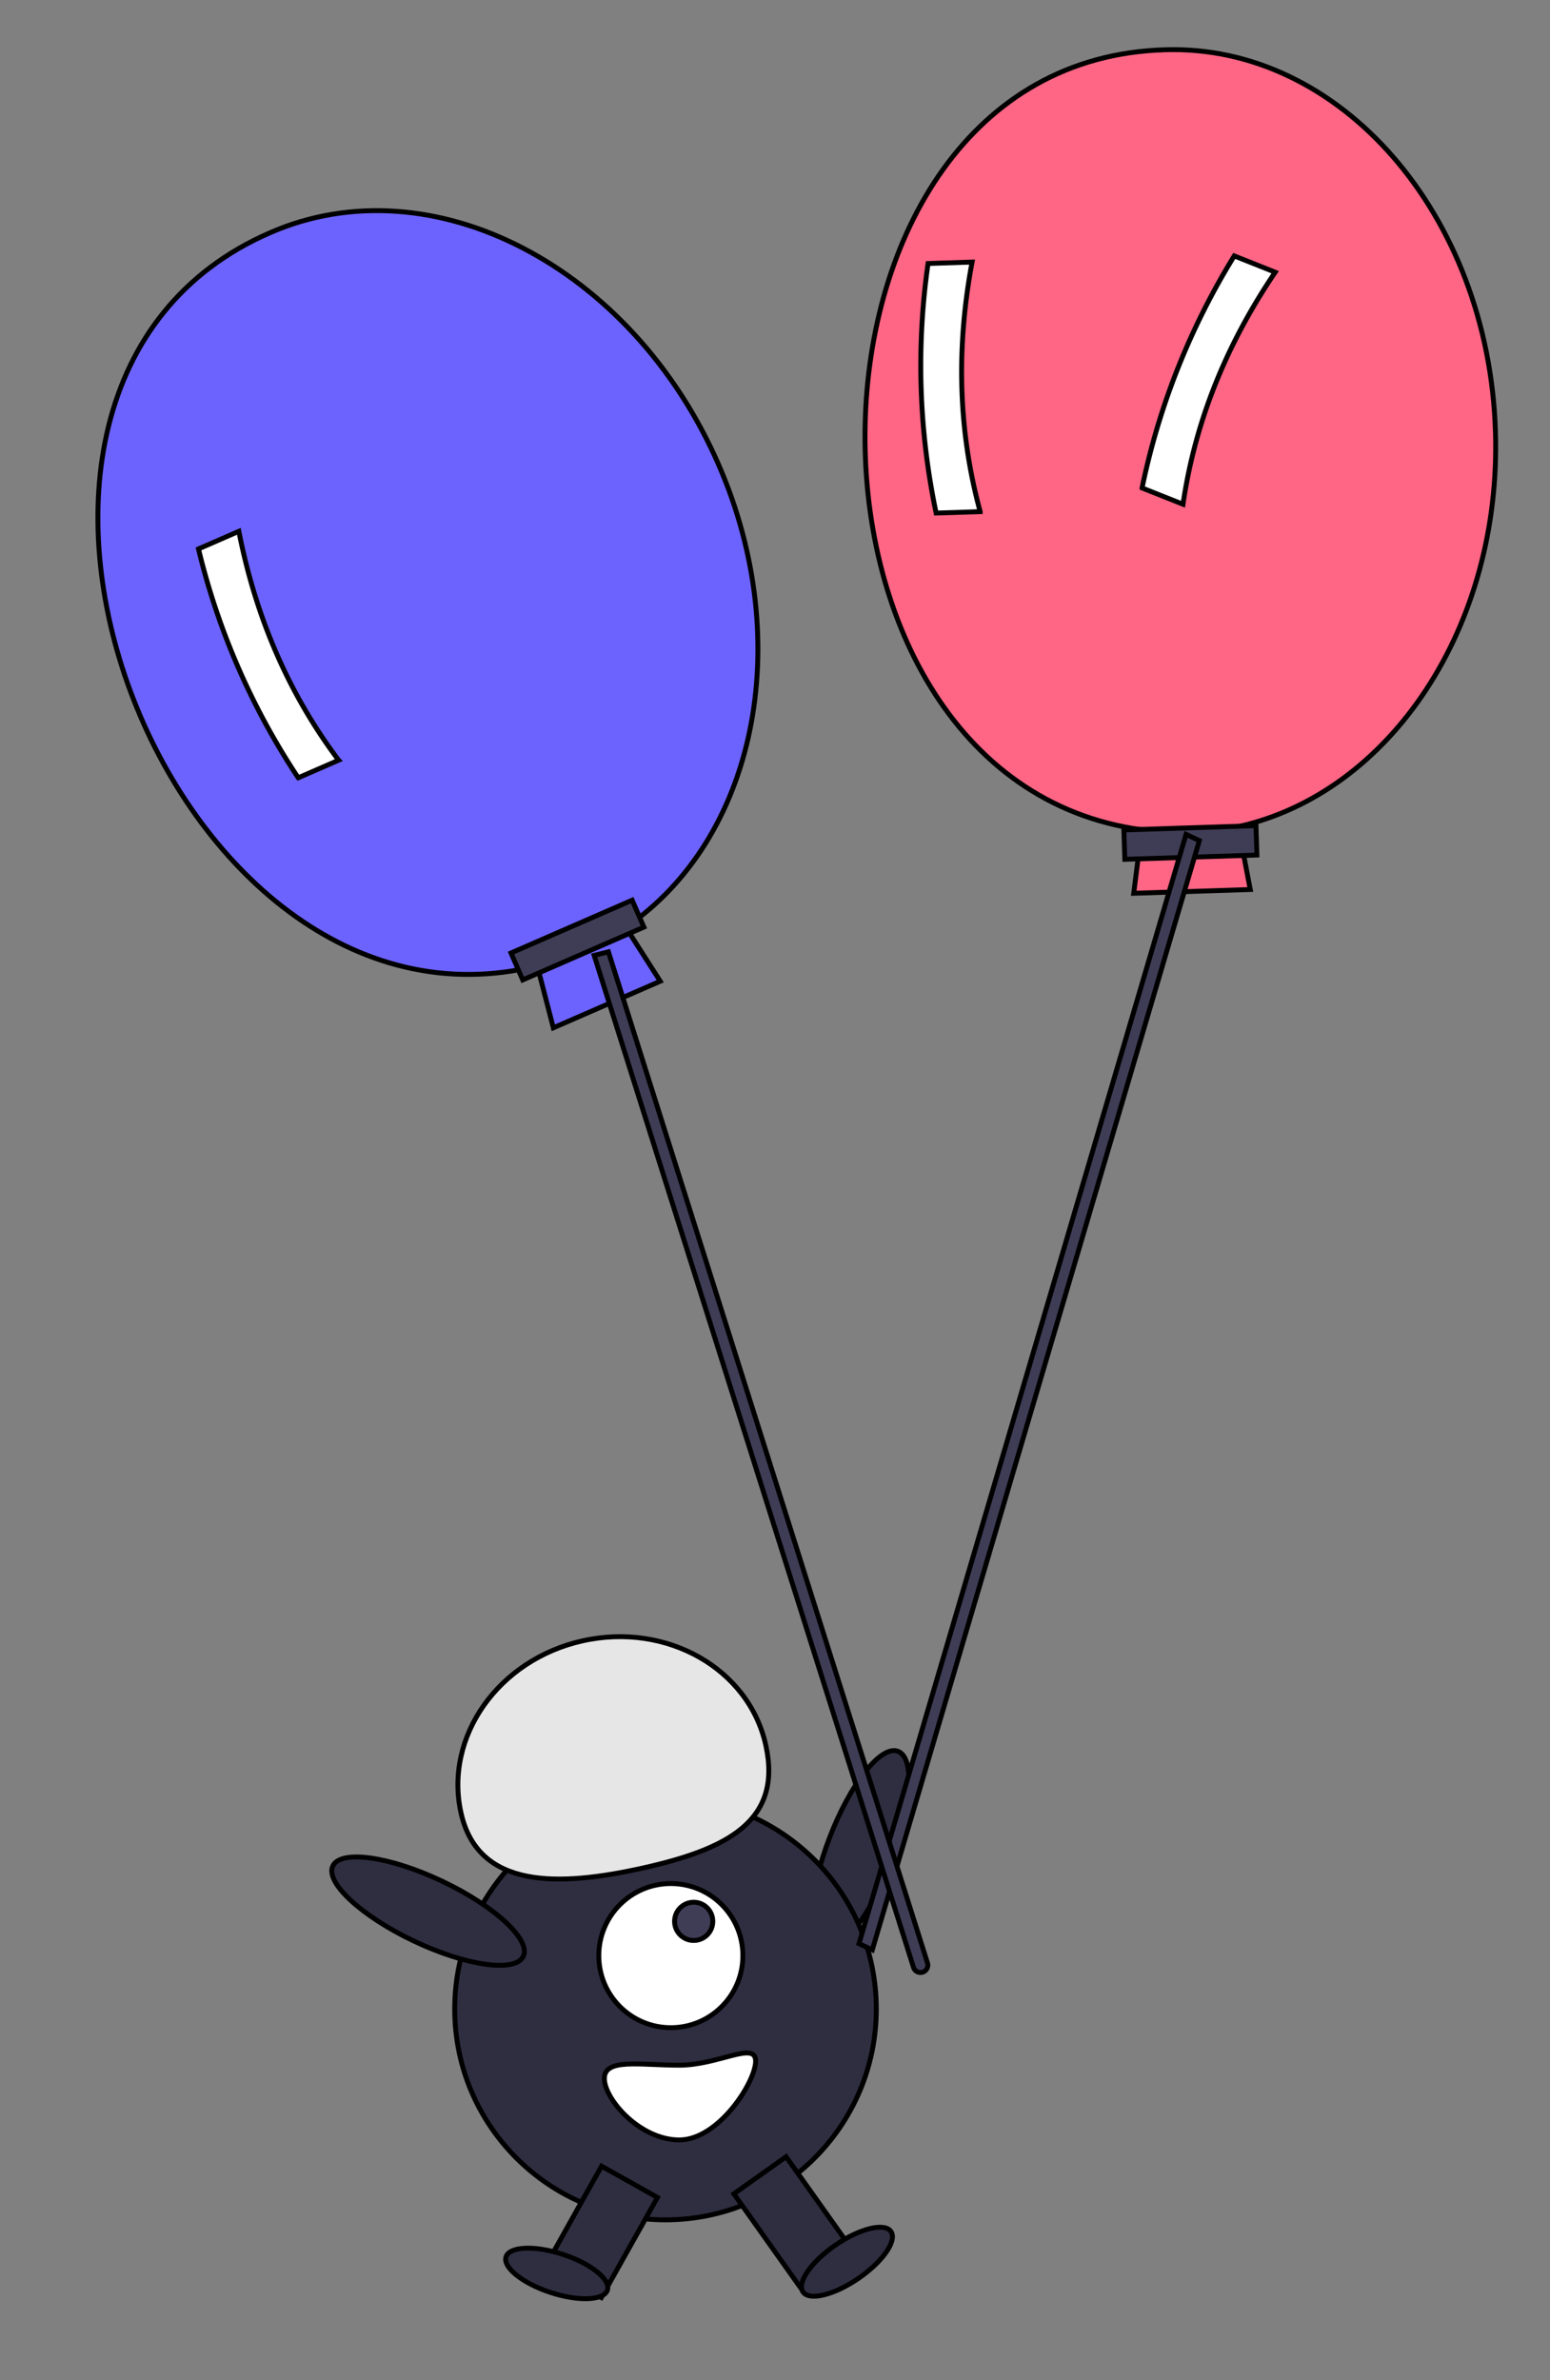 <svg width="316.657" height="486.179" xmlns="http://www.w3.org/2000/svg" data-name="Layer 1" stroke="null">
 <rect width="100%" height="100%" fill="#808080" stroke="none"/>
 <g stroke="null">
  <title stroke="null">Layer 1</title>
  <ellipse cx="-149.256" cy="1194.129" rx="21.534" ry="6.76" fill="#2f2e41" id="svg_26" stroke="null" transform="rotate(-69.082 -579.694 549.887)"/>
  <circle cx="135.959" cy="410.353" r="43.067" fill="#2f2e41" id="svg_27" stroke="null"/>
  <rect x="116.334" y="444.153" width="13.084" height="23.442" fill="#2f2e41" id="svg_28" stroke="null" transform="rotate(29.268 122.875 455.874)"/>
  <rect x="155.501" y="442.153" width="13.084" height="23.442" fill="#2f2e41" id="svg_29" stroke="null" transform="rotate(-35.371 162.043 453.873)"/>
  <ellipse cx="113.737" cy="464.367" rx="10.903" ry="4.089" fill="#2f2e41" id="svg_30" transform="rotate(18.169 113.737 464.367)" stroke="null"/>
  <ellipse cx="173.031" cy="461.973" rx="10.903" ry="4.134" fill="#2f2e41" id="svg_31" stroke="null" transform="rotate(-34.443 173.031 461.973)"/>
  <circle cx="137.049" cy="399.45" r="14.719" fill="#fff" id="svg_32" stroke="null"/>
  <circle cx="141.716" cy="392.45" r="3.906" fill="#3f3d56" id="svg_33" stroke="null"/>
  <path d="m94.182,370.302c-3.477,-15.574 7.639,-31.31 24.829,-35.149s33.944,5.675 37.422,21.249s-7.915,21.318 -25.105,25.156s-33.668,4.318 -37.145,-11.256z" fill="#e6e6e6" id="svg_34" stroke="null"/>
  <ellipse cx="-310.455" cy="1074.817" rx="6.76" ry="21.534" fill="#2f2e41" id="svg_35" stroke="null" transform="rotate(-64.626 -652.578 418.037)"/>
  <path d="m123.471,424.557c0,4.215 7.254,12.539 15.303,12.539s15.596,-11.867 15.596,-16.082s-7.547,0.818 -15.596,0.818s-15.303,-1.489 -15.303,2.726z" fill="#fff" id="svg_36" stroke="null"/>
  <path d="m305.507,88.021c-1.43,-44.16 -31.675,-79.016 -67.555,-77.855c-79.853,2.366 -81.803,148.801 -4.707,159.32l-1.632,12.975l23.811,-0.771l-2.468,-12.843c31.014,-6.855 53.848,-40.791 52.552,-80.827z" fill="#ff6584" id="svg_45" stroke="null"/>
  <path d="m200.243,104.505l-8.995,0.291a146.494,146.494 0 0 1 -1.65,-50.973l8.995,-0.291q-4.984,26.625 1.65,50.973z" fill="#fff" id="svg_46" stroke="null"/>
  <rect x="215.663" y="195.068" width="27" height="6" fill="#3f3d56" id="svg_47" stroke="null" transform="rotate(-1.854 -566.703 -248.424)"/>
  <polygon points="178.208,398.273 175.491,397.001 242.303,170.429 245.02,171.702 178.208,398.273 " fill="#3f3d56" id="svg_48" stroke="null"/>
  <path d="m241.683,102.995l-8.364,-3.324a146.494,146.494 0 0 1 18.834,-47.395l8.364,3.324q-15.197,22.423 -18.834,47.395z" fill="#fff" id="svg_50" stroke="null"/>
  <path d="m146.792,94.874c-17.653,-40.503 -58.641,-61.71 -91.55,-47.367c-73.322,31.718 -21.001,168.501 54.522,149.774l3.28,12.66l21.839,-9.518l-7.041,-11.02c26.283,-17.834 34.954,-57.808 18.95,-94.528z" fill="#6c63ff" id="svg_53" stroke="null"/>
  <path d="m69.177,155.276l-8.25,3.596a146.494,146.494 0 0 1 -20.377,-46.752l8.25,-3.596q5.212,26.582 20.377,46.752z" fill="#fff" id="svg_54" stroke="null"/>
  <rect x="-50.271" y="379.545" width="27" height="6" fill="#3f3d56" id="svg_55" stroke="null" transform="rotate(-23.55 -416.41 -83.881)"/>
  <path d="m188.411,402.853l0,0a1.5,1.5 0 0 1 -1.817,-1.095l-65.207,-206.616l2.912,-0.722l65.207,206.616a1.5,1.5 0 0 1 -1.095,1.817z" fill="#3f3d56" id="svg_56" stroke="null"/>
 </g>

</svg>